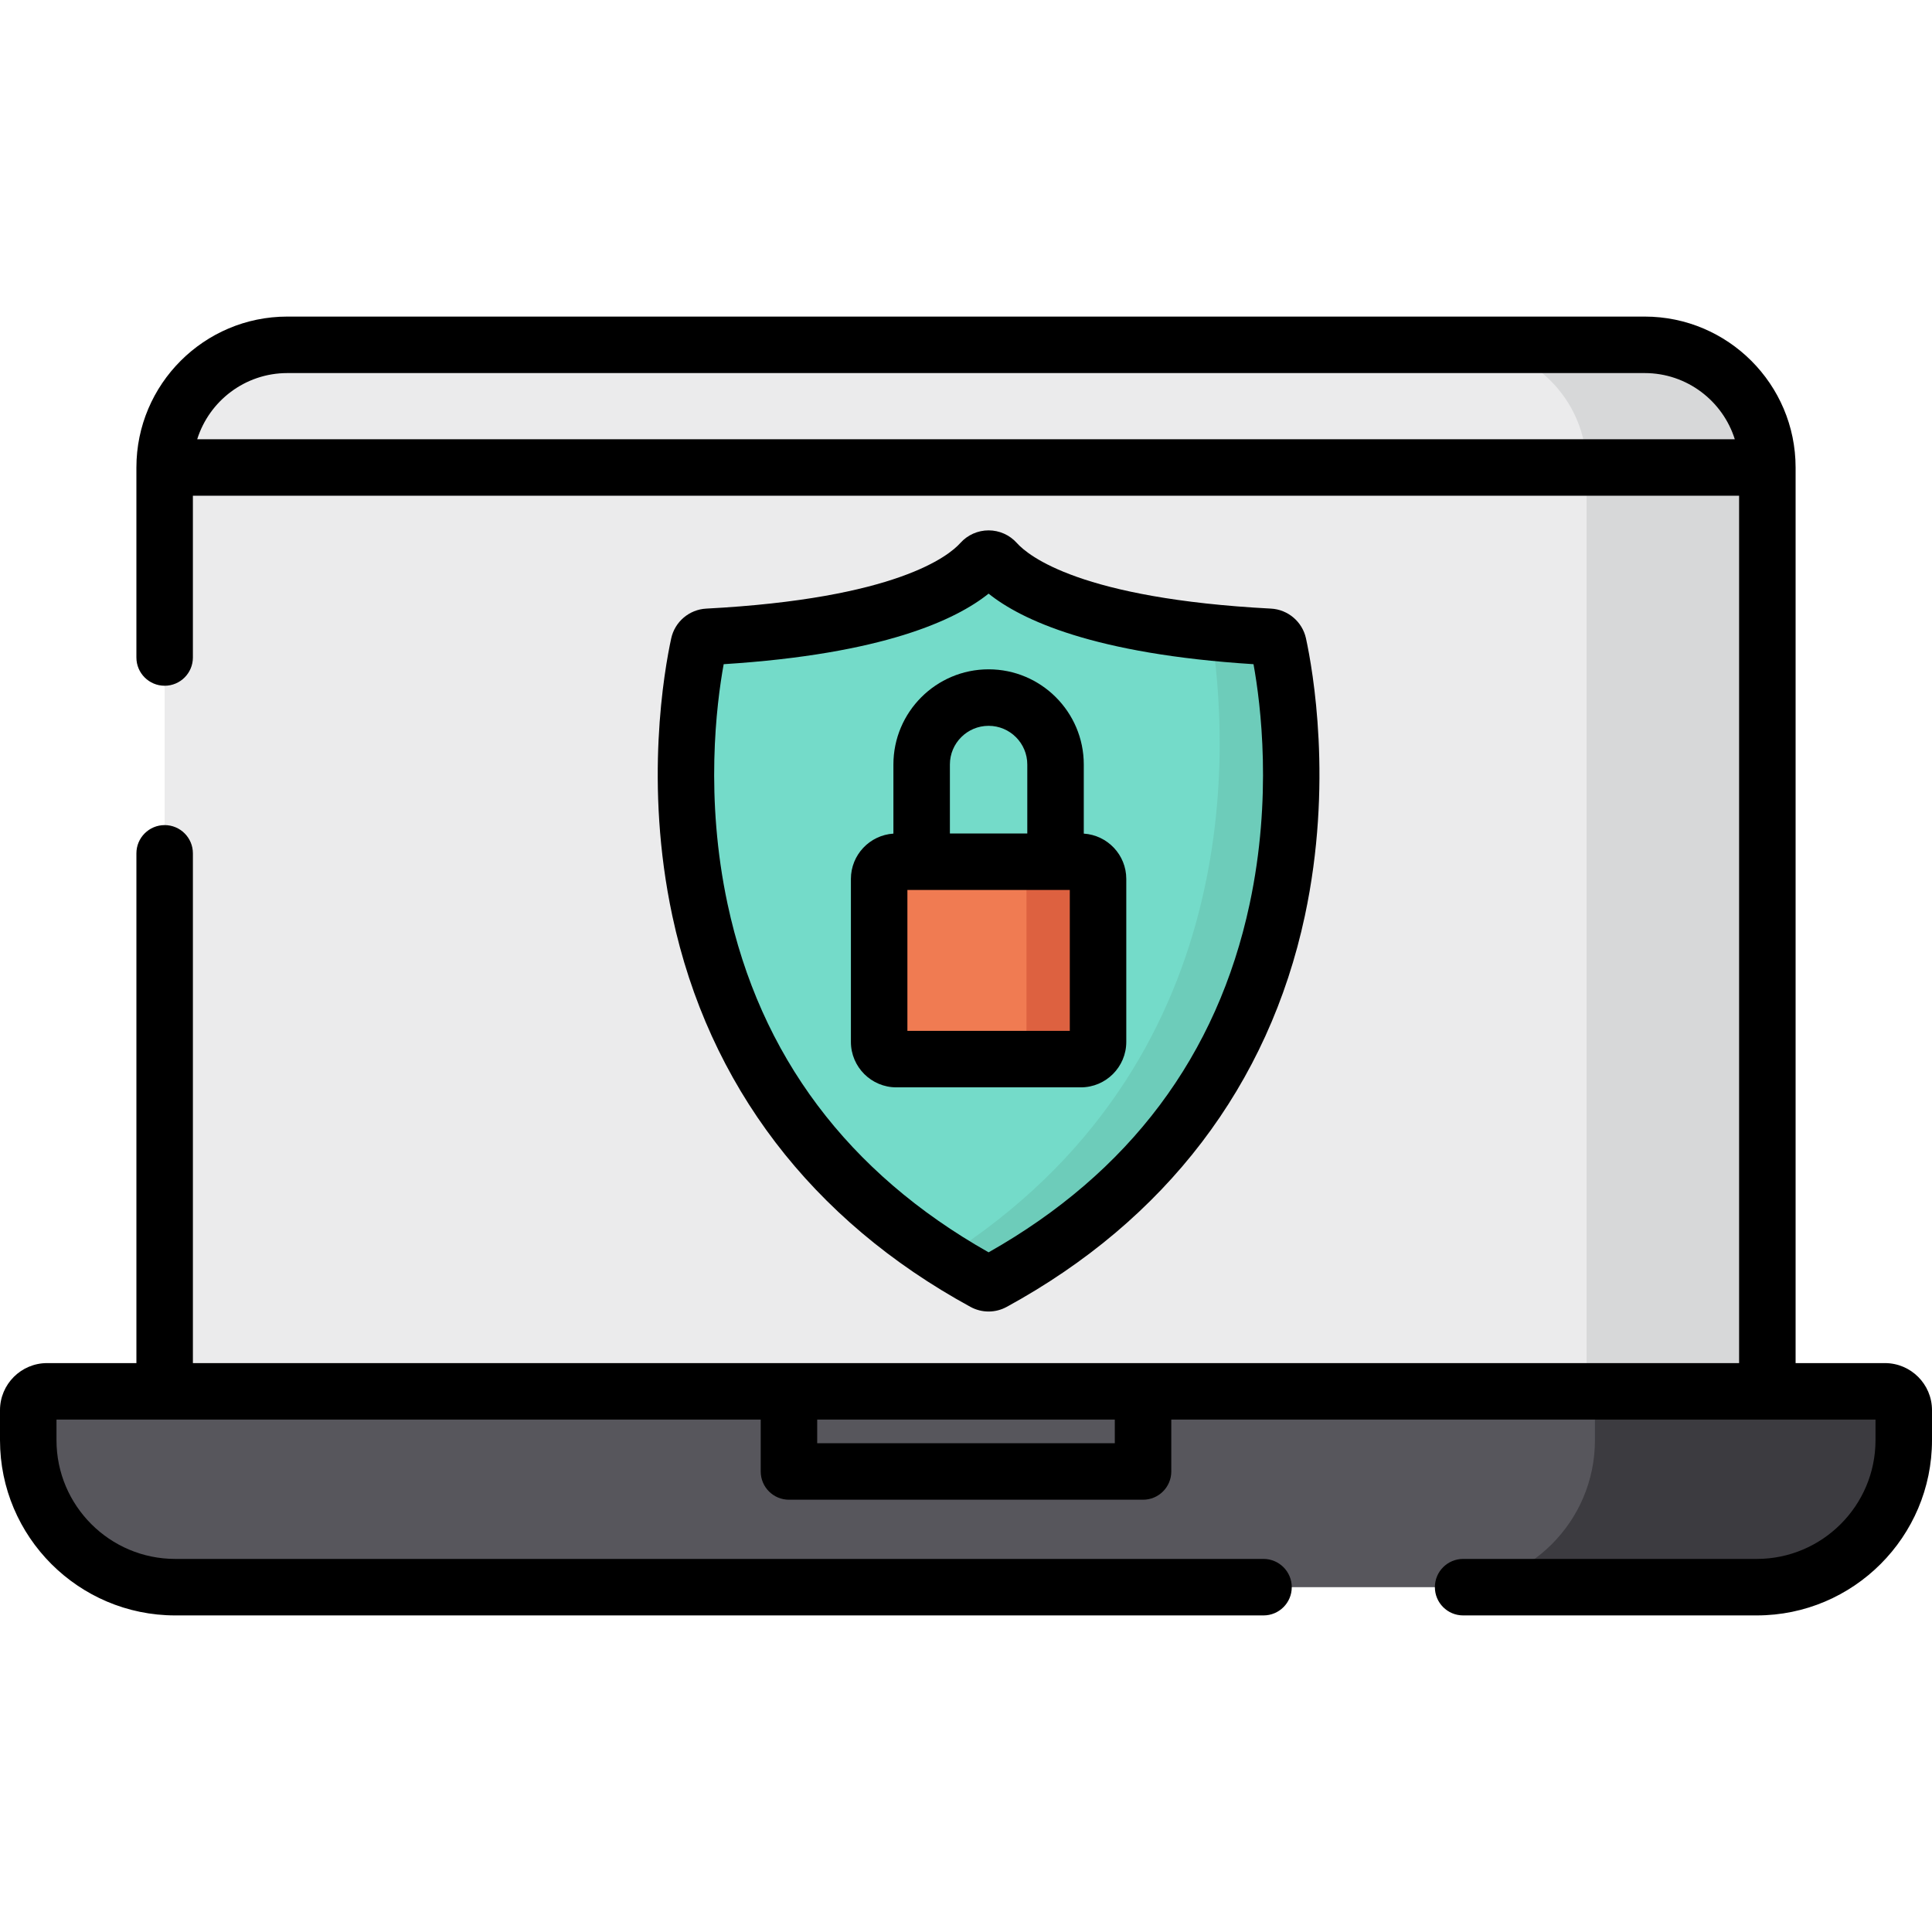 <?xml version="1.0" encoding="iso-8859-1"?>
<!-- Generator: Adobe Illustrator 19.0.0, SVG Export Plug-In . SVG Version: 6.00 Build 0)  -->
<svg xmlns="http://www.w3.org/2000/svg" xmlns:xlink="http://www.w3.org/1999/xlink" version="1.1" id="Layer_1" x="0px" y="0px" viewBox="0 0 512 512" style="enable-background:new 0 0 512 512;" xml:space="preserve">
<path style="fill:#57565C;" d="M465.558,420.618H46.441c-21.515,0-38.956-17.442-38.956-38.956v-7.951  c0-2.756,2.234-4.991,4.991-4.991h487.048c2.756,0,4.991,2.234,4.991,4.991v7.951C504.515,403.176,487.073,420.618,465.558,420.618z  "/>
<path style="fill:#3C3B40;" d="M504.515,373.706v7.954c0,21.513-17.441,38.954-38.954,38.954h-81.84  c21.508,0,38.954-17.436,38.954-38.954v-12.945h76.85C502.28,368.715,504.515,370.95,504.515,373.706z"/>
<path style="fill:#EBEBEC;" d="M468.367,368.72H43.633V123.89c0-17.954,14.554-32.507,32.507-32.507h359.719  c17.953,0,32.507,14.554,32.507,32.507V368.72z"/>
<path style="fill:#D7D8D9;" d="M468.365,123.894v244.822h-47.906V123.894c0-17.955-14.552-32.506-32.506-32.506h47.906  C453.814,91.387,468.365,105.939,468.365,123.894z"/>
<path style="fill:#74DBC9;" d="M334.567,168.662c-45.743-2.636-62.989-12.562-69.234-18.32c-1.887-1.739-4.804-1.739-6.69,0  c-6.244,5.757-23.49,15.684-69.233,18.32c-2.271,0.131-4.169,1.778-4.61,4.009c-3.981,20.16-17.211,115.368,74.789,166.445  c1.488,0.826,3.312,0.826,4.8,0c91.999-51.078,78.77-146.285,74.789-166.445C338.736,170.44,336.837,168.793,334.567,168.662z"/>
<path style="fill:#6DCCBA;" d="M263.215,339.763c-0.759,0.419-1.697,0.419-2.455,0c-3.733-2.036-7.295-4.152-10.699-6.327  c81.241-51.49,75.423-137.442,70.921-165.836c4.751,0.479,9.891,0.878,15.44,1.168c1.148,0.06,2.116,0.878,2.365,2.006  C342.072,185.902,359.876,286.995,263.215,339.763z"/>
<path style="fill:#F07B52;" d="M286.428,280.675h-48.883c-2.52,0-4.562-2.043-4.562-4.562v-43.189c0-2.52,2.043-4.562,4.562-4.562  h48.883c2.52,0,4.562,2.043,4.562,4.562v43.189C290.991,278.633,288.948,280.675,286.428,280.675z"/>
<path style="fill:#DD6140;" d="M290.991,232.921v43.195c0,2.515-2.046,4.561-4.561,4.561h-18.963c2.515,0,4.561-2.046,4.561-4.561  v-43.195c0-2.515-2.046-4.562-4.561-4.562h18.963C288.945,228.36,290.991,230.406,290.991,232.921z"/>
<path d="M287.213,220.916v-18.313c0-13.909-11.317-25.226-25.226-25.226c-13.909,0-25.226,11.316-25.226,25.226v18.313  c-6.276,0.407-11.263,5.63-11.263,12.008v43.189c0,6.642,5.405,12.047,12.047,12.047h48.883c6.643,0,12.048-5.405,12.048-12.047  v-43.189C298.477,226.546,293.491,221.323,287.213,220.916z M261.988,192.35c5.655,0,10.255,4.601,10.255,10.255v18.273h-20.51  v-18.274C251.732,196.949,256.333,192.35,261.988,192.35z M283.506,273.19h-43.036v-37.343h43.036V273.19z"/>
<path d="M499.524,361.235h-23.672V123.889c0-22.051-17.941-39.992-39.992-39.992H76.141c-22.052,0-39.993,17.941-39.993,39.992  v50.356c0,4.134,3.352,7.485,7.485,7.485s7.485-3.352,7.485-7.485v-42.87h409.762v229.859H51.119v-135.09  c0-4.134-3.352-7.485-7.485-7.485s-7.485,3.352-7.485,7.485v135.091H12.476C5.597,361.235,0,366.831,0,373.71v7.951  c0,25.608,20.833,46.441,46.441,46.441h288.404c4.135,0,7.485-3.352,7.485-7.485s-3.351-7.485-7.485-7.485H46.441  c-17.353,0-31.47-14.118-31.47-31.47v-5.457h28.663h157.963v13.752c0,4.134,3.352,7.485,7.485,7.485h93.836  c4.135,0,7.485-3.352,7.485-7.485v-13.752h157.963h28.663v5.457c0,17.354-14.118,31.47-31.47,31.47h-77.816  c-4.135,0-7.485,3.352-7.485,7.485s3.351,7.485,7.485,7.485h77.816c25.608,0,46.441-20.833,46.441-46.441v-7.951  C512,366.831,506.403,361.235,499.524,361.235z M76.141,98.868h359.72c11.19,0,20.687,7.384,23.877,17.536H52.263  C55.452,106.253,64.95,98.868,76.141,98.868z M295.433,382.472h-78.866v-6.266h78.866V382.472z"/>
<path d="M261.989,347.566c-1.654,0-3.308-0.411-4.816-1.235c-42.1-22.98-69.417-58.808-78.998-103.612  c-7.486-35.011-2.121-65.136-0.298-73.534c0.956-4.412,4.775-7.659,9.286-7.896c50.402-2.643,64.288-13.982,67.343-17.395  c1.9-2.122,4.628-3.339,7.481-3.339c0.001,0,0.002,0,0.003,0c2.855,0,5.581,1.218,7.48,3.341  c3.054,3.41,16.941,14.749,67.341,17.392c0,0,0,0,0.001,0c4.51,0.237,8.328,3.484,9.286,7.896c1.823,8.4,7.187,38.527-0.299,73.535  c-9.58,44.803-36.898,80.632-78.998,103.612C265.295,347.154,263.641,347.566,261.989,347.566z M191.782,176.017  c-1.956,10.773-4.993,35.399,1.032,63.572c8.585,40.148,31.85,71.185,69.174,92.292c37.323-21.107,60.588-52.145,69.172-92.292  c6.025-28.172,2.989-52.8,1.033-63.572c-42.279-2.677-61.536-11.745-70.206-18.697C253.317,164.271,234.061,173.34,191.782,176.017z   M336.012,176.238c0.005,0,0.01,0,0.015,0.001C336.021,176.238,336.019,176.238,336.012,176.238z"/>
<g>
</g>
<g>
</g>
<g>
</g>
<g>
</g>
<g>
</g>
<g>
</g>
<g>
</g>
<g>
</g>
<g>
</g>
<g>
</g>
<g>
</g>
<g>
</g>
<g>
</g>
<g>
</g>
<g>
</g>
</svg>
